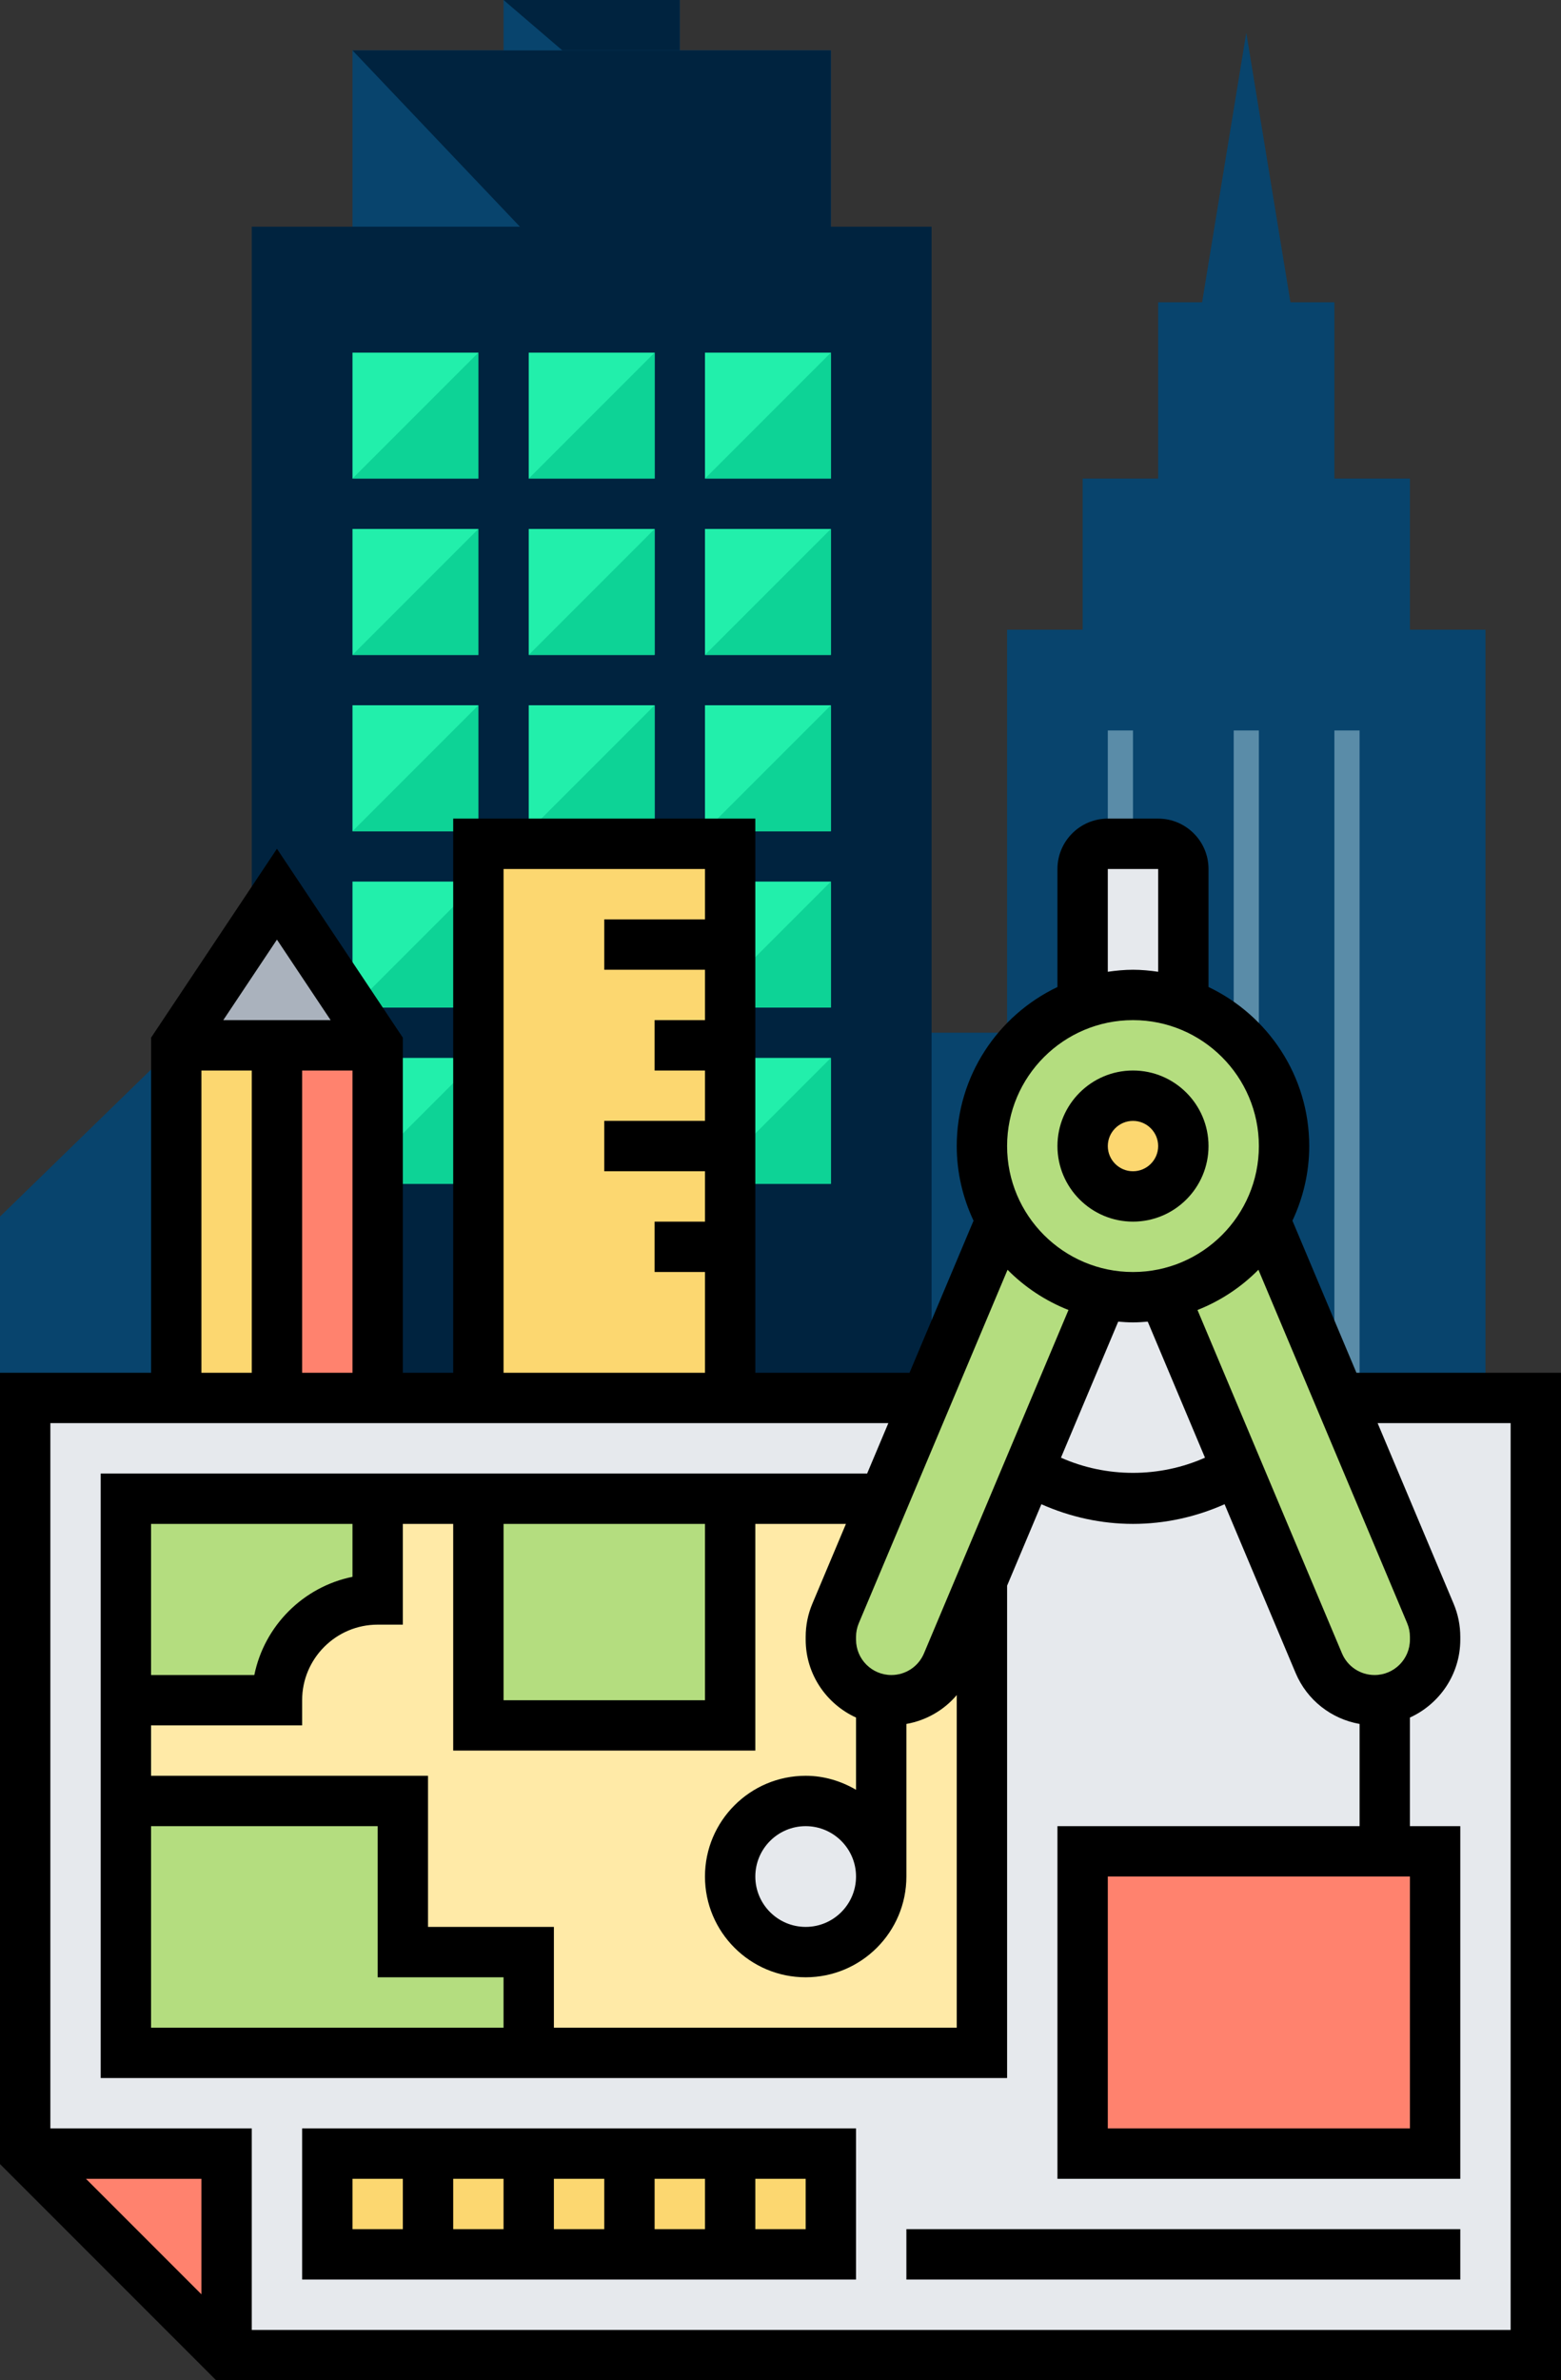 <svg width="496" height="756" viewBox="0 0 496 756" fill="none" xmlns="http://www.w3.org/2000/svg">
<rect x="0" y="0" width="496" height="756" fill="#333333" stroke="none"/>
<path d="M408 496H0V386.4L60 328H408V496Z" fill="#08446D"/>
<rect x="160" width="56" height="48" fill="#08446D"/>
<path d="M160 0H216V48" fill="#00233F"/>
<rect x="112" y="16" width="152" height="160" fill="#08446D"/>
<path d="M112 16H264V176" fill="#00233F"/>
<rect x="80" y="72" width="216" height="424" fill="#00233F"/>
<rect x="168" y="112" width="40" height="40" fill="#22EFAB"/>
<path d="M208 112V152H168" fill="#0DD396"/>
<rect x="168" y="168" width="40" height="40" fill="#22EFAB"/>
<path d="M208 168V208H168" fill="#0DD396"/>
<rect x="168" y="224" width="40" height="40" fill="#22EFAB"/>
<path d="M208 224V264H168" fill="#0DD396"/>
<rect x="168" y="280" width="40" height="40" fill="#22EFAB"/>
<path d="M208 280V320H168" fill="#0DD396"/>
<rect x="168" y="336" width="40" height="40" fill="#22EFAB"/>
<path d="M208 336V376H168" fill="#0DD396"/>
<rect x="112" y="168" width="40" height="40" fill="#22EFAB"/>
<path d="M152 168V208H112" fill="#0DD396"/>
<rect x="112" y="224" width="40" height="40" fill="#22EFAB"/>
<path d="M152 224V264H112" fill="#0DD396"/>
<rect x="112" y="280" width="40" height="40" fill="#22EFAB"/>
<path d="M152 280V320H112" fill="#0DD396"/>
<rect x="112" y="336" width="40" height="40" fill="#22EFAB"/>
<path d="M152 336V376H112" fill="#0DD396"/>
<rect x="112" y="112" width="40" height="40" fill="#22EFAB"/>
<path d="M152 112V152H112" fill="#0DD396"/>
<rect x="224" y="112" width="40" height="40" fill="#22EFAB"/>
<path d="M264 112V152H224" fill="#0DD396"/>
<rect x="224" y="168" width="40" height="40" fill="#22EFAB"/>
<path d="M264 168V208H224" fill="#0DD396"/>
<rect x="224" y="224" width="40" height="40" fill="#22EFAB"/>
<path d="M264 224V264H224" fill="#0DD396"/>
<rect x="224" y="280" width="40" height="40" fill="#22EFAB"/>
<path d="M264 280V320H224" fill="#0DD396"/>
<rect x="224" y="336" width="40" height="40" fill="#22EFAB"/>
<path d="M264 336V376H224" fill="#0DD396"/>
<path d="M216 488V424.8C216 419.2 210.4 416 204.8 416H170.4C164.8 416 160 420 160 424.8V488H216Z" fill="#C6640C"/>
<rect x="320" y="200" width="152" height="296" fill="#08446D"/>
<rect x="344" y="152" width="104" height="112" fill="#08446D"/>
<rect x="368" y="96" width="56" height="104" fill="#08446D"/>
<path d="M364 205.6L396 10.4L428 205.6L396 237.6L364 205.6Z" fill="#08446D"/>
<rect x="352" y="232" width="8" height="232" fill="#5A8CA8"/>
<rect x="392" y="232" width="8" height="232" fill="#5A8CA8"/>
<rect x="424" y="232" width="8" height="232" fill="#5A8CA8"/>
<path d="M376 276V318.801C370.961 316.961 365.602 316 360 316C354.398 316 349.039 316.961 344 318.801V276C344 271.602 347.602 268 352 268H368C372.398 268 376 271.602 376 276Z" fill="#E6E9ED"/>
<path d="M376 364C376 372.836 368.836 380 360 380C351.164 380 344 372.836 344 364C344 355.164 351.164 348 360 348C368.836 348 376 355.164 376 364Z" fill="#FCD770"/>
<path fill-rule="evenodd" clip-rule="evenodd" d="M401.84 387.441C405.762 380.559 408 372.559 408 364C408 343.121 394.641 325.281 376 318.801C370.961 316.961 365.602 316 360 316C354.398 316 349.039 316.961 344 318.801C325.359 325.281 312 343.121 312 364C312 372.559 314.238 380.559 318.16 387.441V387.52C324.879 399.441 336.559 408.16 350.32 411.039C353.441 411.68 356.641 412 360 412C363.359 412 366.559 411.68 369.68 411.039C383.441 408.16 395.121 399.441 401.84 387.52V387.441ZM360 348C368.801 348 376 355.199 376 364C376 372.801 368.801 380 360 380C351.199 380 344 372.801 344 364C344 355.199 351.199 348 360 348Z" fill="#B4DD7F"/>
<path fill-rule="evenodd" clip-rule="evenodd" d="M450.398 534.398C447.602 537.121 444 539.039 440 539.68C438.961 539.922 437.922 540 436.801 540C429.039 540 422.078 535.359 419.039 528.238L393.121 466.719C383.441 472.559 372.16 476 360 476C347.84 476 336.559 472.559 326.879 466.719L312 502V652H40V476H280.879L294.32 444H8V684H72V748H488V444H425.68L454.48 512.398C455.52 514.801 456 517.359 456 519.922V520.801C456 526.078 453.84 530.879 450.398 534.398ZM344 588H440H456V684H344V588Z" fill="#E6E9ED"/>
<path d="M456 588V684H344V588H456Z" fill="#FF826E"/>
<path d="M456 519.922V520.801C456 526.078 453.84 530.879 450.398 534.398C447.602 537.121 444 539.039 440 539.68C438.961 539.922 437.922 540 436.801 540C429.039 540 422.078 535.359 419.039 528.238L393.121 466.719L369.68 411.039C383.441 408.16 395.121 399.441 401.84 387.52L425.68 444L454.48 512.398C455.52 514.801 456 517.359 456 519.922Z" fill="#B4DD7F"/>
<path d="M369.68 411.039L393.121 466.719C383.441 472.559 372.16 476 360 476C347.84 476 336.559 472.559 326.879 466.719L350.32 411.039C353.441 411.68 356.641 412 360 412C363.359 412 366.559 411.68 369.68 411.039Z" fill="#E6E9ED"/>
<path d="M350.32 411.039L326.879 466.719L312 502L300.961 528.238C297.922 535.359 290.961 540 283.199 540C282.078 540 281.039 539.922 280 539.68C270.961 538.16 264 530.238 264 520.801V519.922C264 517.359 264.48 514.801 265.52 512.398L280.879 476L294.32 444L318.16 387.52C324.879 399.441 336.559 408.16 350.32 411.039Z" fill="#B4DD7F"/>
<path d="M280 539.68C281.039 539.922 282.078 540 283.199 540C290.961 540 297.922 535.359 300.961 528.238L312 502V652H168V620H128V572H40V540H88C88 531.199 91.602 523.199 97.359 517.359C103.199 511.602 111.199 508 120 508V476H152V548H232V476H280.879L265.52 512.398C264.48 514.801 264 517.359 264 519.922V520.801C264 530.238 270.961 538.16 280 539.68Z" fill="#FFEAA7"/>
<path d="M280 596C280 609.254 269.254 620 256 620C242.746 620 232 609.254 232 596C232 582.746 242.746 572 256 572C269.254 572 280 582.746 280 596Z" fill="#E6E9ED"/>
<path d="M232 684H264V716H232V684Z" fill="#FCD770"/>
<path d="M200 684H232V716H200V684Z" fill="#FCD770"/>
<path d="M152 476H232V548H152V476Z" fill="#B4DD7F"/>
<path d="M232 396V444H152V268H232V396Z" fill="#FCD770"/>
<path d="M168 684H200V716H168V684Z" fill="#FCD770"/>
<path d="M136 684H168V716H136V684Z" fill="#FCD770"/>
<path d="M168 620V652H40V572H128V620H168Z" fill="#B4DD7F"/>
<path d="M104 684H136V716H104V684Z" fill="#FCD770"/>
<path d="M120 476V508C111.199 508 103.199 511.602 97.359 517.359C91.602 523.199 88 531.199 88 540H40V476H120Z" fill="#B4DD7F"/>
<path d="M88 332H120V444H88V332Z" fill="#FF826E"/>
<path d="M88 284L120 332H56L88 284Z" fill="#AAB2BD"/>
<path d="M56 332H88V444H56V332Z" fill="#FCD770"/>
<path d="M72 684V748L8 684H72Z" fill="#FF826E"/>
<path fill-rule="evenodd" clip-rule="evenodd" d="M384 364C384 377.23 373.23 388 360 388C346.77 388 336 377.23 336 364C336 350.77 346.77 340 360 340C373.23 340 384 350.77 384 364ZM368 364C368 359.594 364.406 356 360 356C355.594 356 352 359.594 352 364C352 368.406 355.594 372 360 372C364.406 372 368 368.406 368 364Z" fill="black"/>
<path fill-rule="evenodd" clip-rule="evenodd" d="M410.664 387.703L431 436H496V756H68.688L0 687.312V436H48V329.574L88 269.574L128 329.574V436H144V260H240V436H289L309.336 387.703C305.953 380.496 304 372.48 304 364C304 341.719 317.113 322.488 336 313.48V276C336 267.176 343.176 260 352 260H368C376.824 260 384 267.176 384 276V313.48C402.887 322.488 416 341.719 416 364C416 372.48 414.047 380.496 410.664 387.703ZM448 519.879C448 518.375 447.703 516.91 447.121 515.535L399.855 403.281C394.406 408.801 387.824 413.168 380.496 416.062L426.414 525.137C428.176 529.305 432.238 532 436.77 532C442.961 532 448 526.961 448 520.762V519.879ZM448 596V676H352V596H448ZM364.688 419.762C363.137 419.895 361.586 420 360 420C358.414 420 356.863 419.895 355.305 419.762L337.113 462.969C351.566 469.398 368.426 469.398 382.879 462.969L364.688 419.762ZM352 276H368V308.641C365.375 308.266 362.719 308 360 308C357.281 308 354.625 308.266 352 308.641V276ZM400 364C400 341.945 382.055 324 360 324C337.945 324 320 341.945 320 364C320 386.055 337.945 404 360 404C382.055 404 400 386.055 400 364ZM339.504 416.062L293.586 525.129C291.824 529.305 287.762 532 283.23 532C277.039 532 272 526.961 272 520.77V519.887C272 518.383 272.297 516.922 272.879 515.535L320.145 403.289C325.586 408.801 332.176 413.168 339.504 416.062ZM120 580H48V644H160V628H120V580ZM136 612V564H48V548H96V540C96 526.77 106.77 516 120 516H128V484H144V556H240V484H268.793L258.137 509.312C256.719 512.672 256 516.223 256 519.879V520.762C256 531.762 262.594 541.207 272 545.504V568.449C267.273 565.695 261.855 564 256 564C238.352 564 224 578.352 224 596C224 613.648 238.352 628 256 628C273.648 628 288 613.648 288 596V547.535C294.281 546.426 299.93 543.184 304 538.367V644H176V612H136ZM48 484V532H80.809C83.992 516.352 96.352 503.992 112 500.809V484H48ZM224 484V540H160V484H224ZM256 612C264.824 612 272 604.824 272 596C272 587.176 264.824 580 256 580C247.176 580 240 587.176 240 596C240 604.824 247.176 612 256 612ZM160 276H224V292H192V308H224V324H208V340H224V356H192V372H224V388H208V404H224V436H160V276ZM96 340V436H112V340H96ZM70.945 324L88 298.426L105.055 324H70.945ZM80 340H64V436H80V340ZM64 728.688L27.312 692H64V728.688ZM80 740H480V452H437.734L461.863 509.312C463.281 512.672 464 516.223 464 519.879V520.762C464 531.762 457.406 541.207 448 545.504V580H464V692H336V580H432V547.535C423.008 545.945 415.305 539.969 411.672 531.344L389.105 477.754C379.938 481.832 370.039 484 360 484C349.961 484 340.062 481.832 330.895 477.754L320 503.625V660H32V468H275.527L282.266 452H16V676H80V740Z" fill="black"/>
<path fill-rule="evenodd" clip-rule="evenodd" d="M272 724H96V676H272V724ZM176 708H192V692H176V708ZM208 692H224V708H208V692ZM144 708H160V692H144V708ZM256 708H240V692H256V708ZM128 692H112V708H128V692Z" fill="black"/>
<path d="M288 708H464V724H288V708Z" fill="black"/>
</svg>
